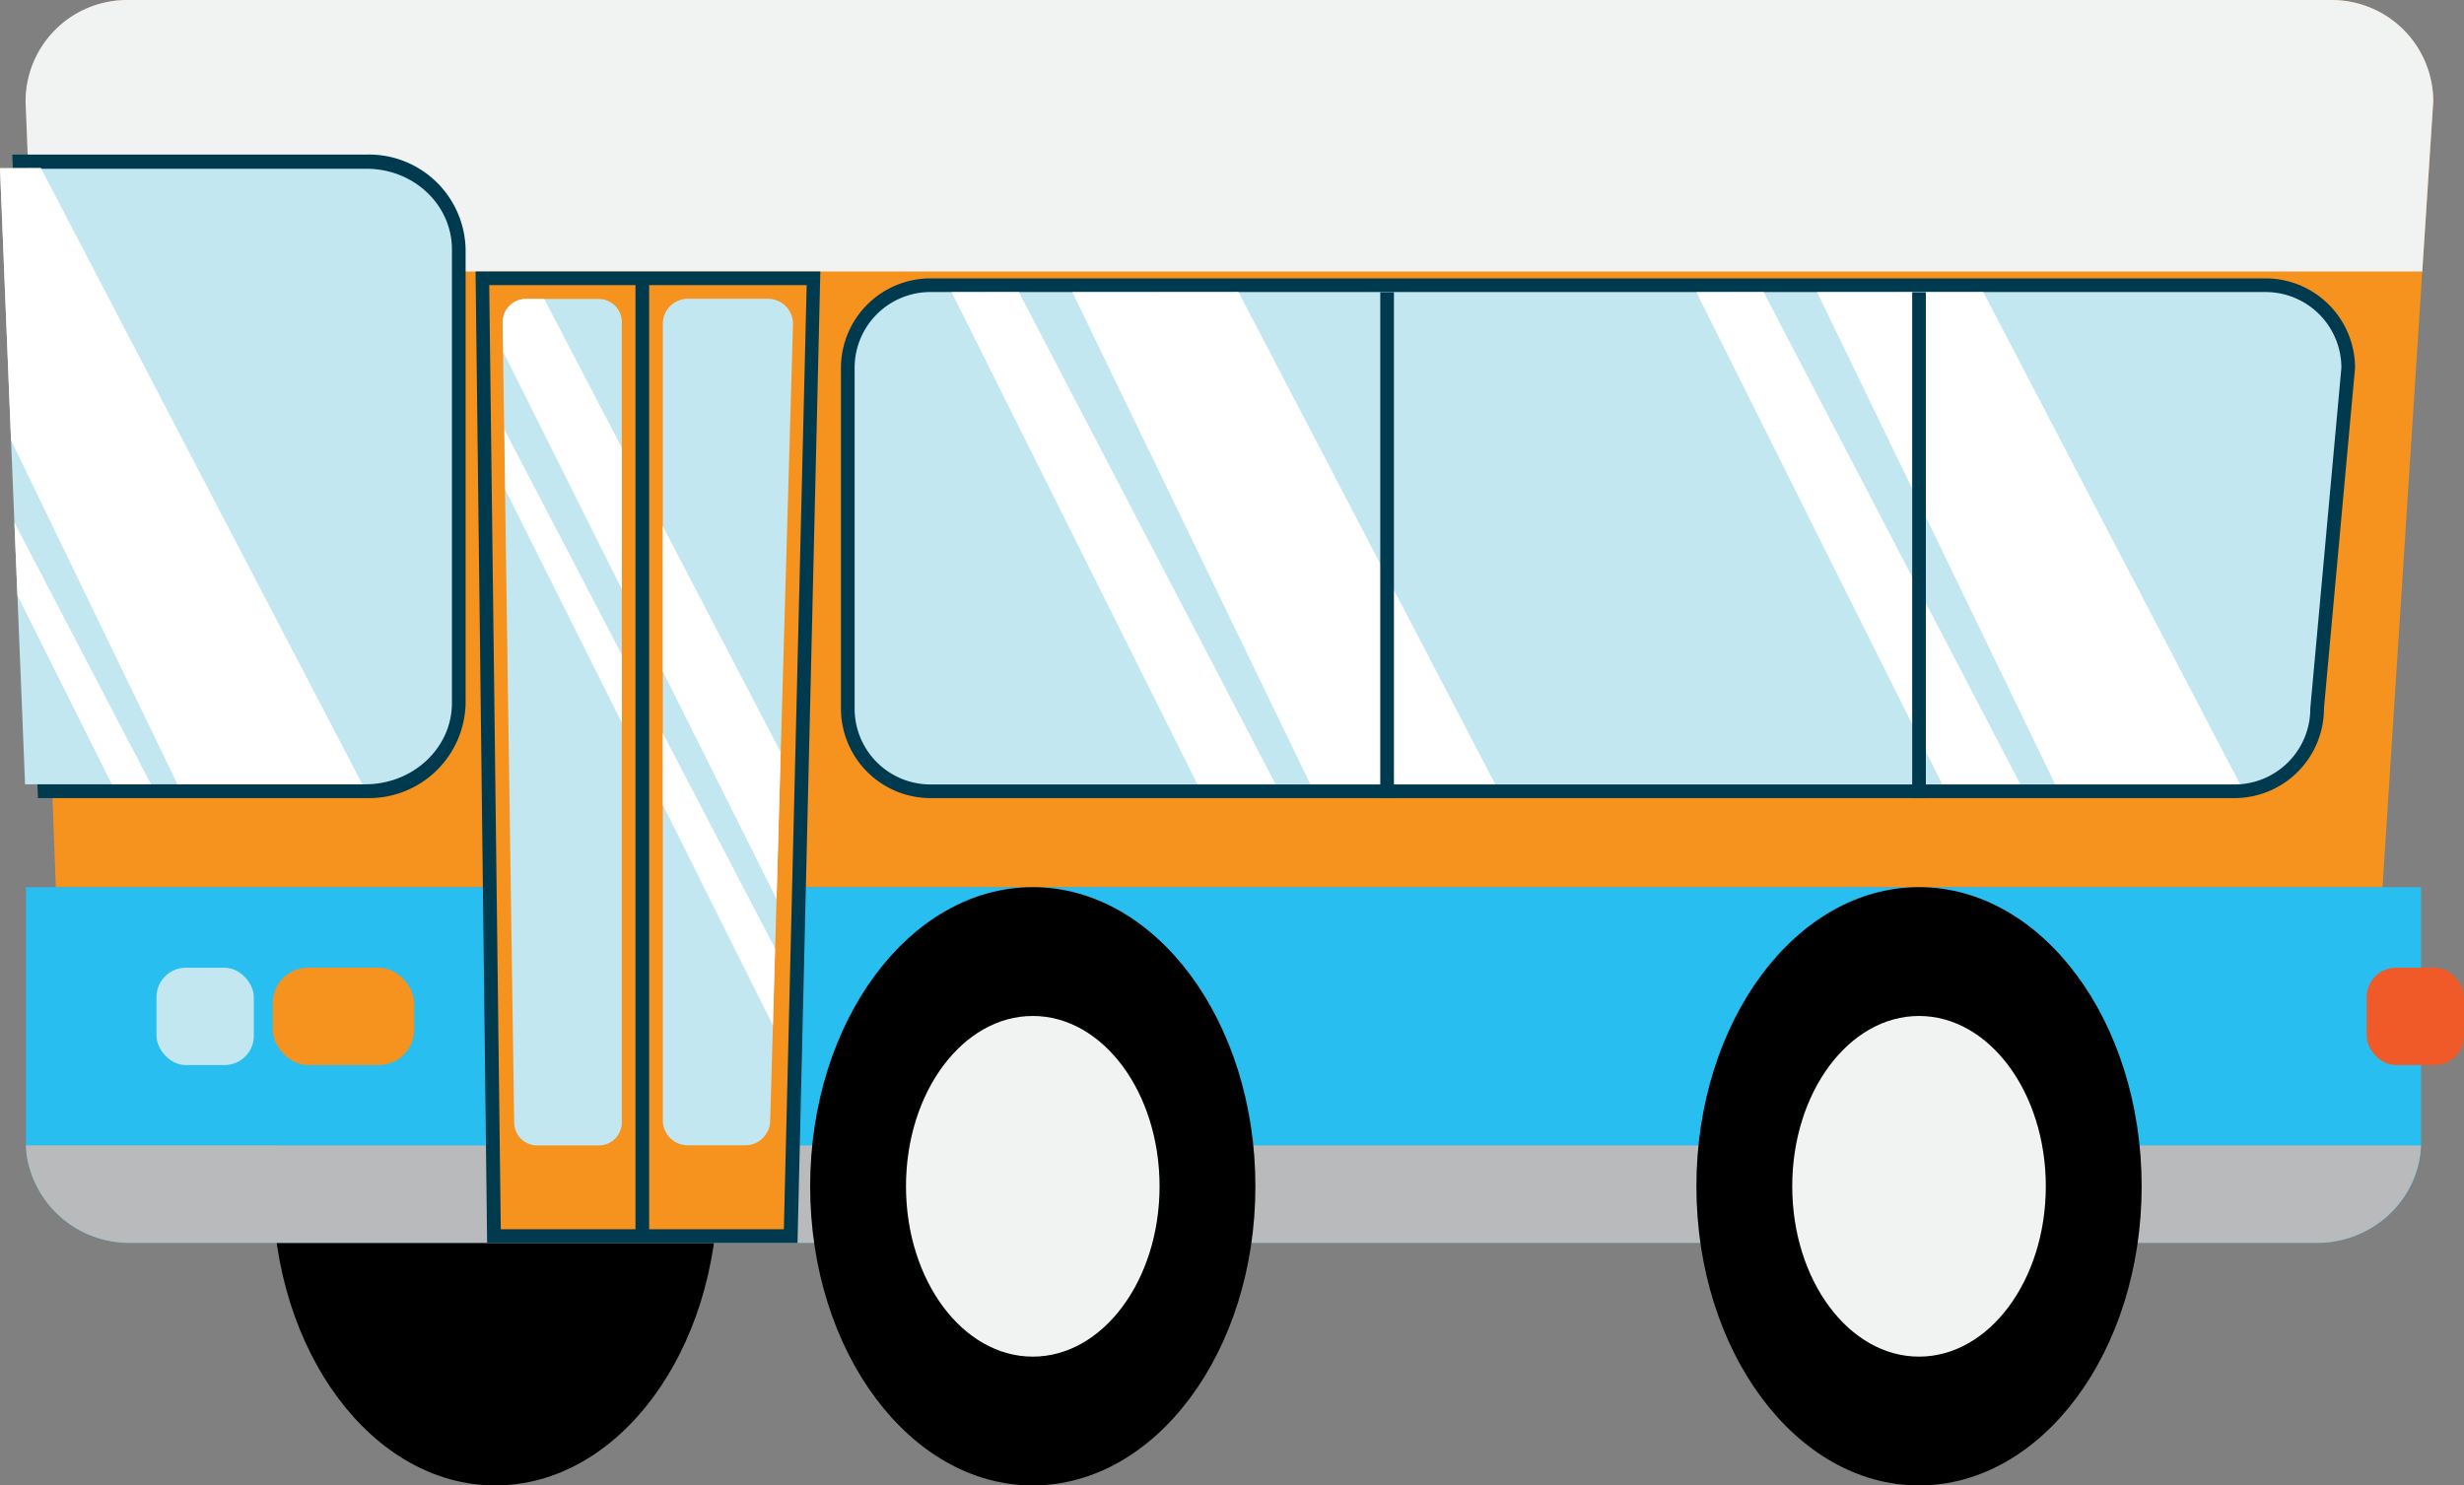 <svg xmlns="http://www.w3.org/2000/svg" viewBox="0 0 360.71 217.5"><rect x="0" y="0" width="360.71" height="217.5" fill="#808080" stroke="none"/><defs><style>.cls-1{fill:#f6921e;}.cls-2{fill:#29bef0;}.cls-3{fill:#b8babc;}.cls-4{fill:#c2e7f1;}.cls-5{fill:#f05a28;}.cls-6{fill:#f1f2f2;}.cls-7{fill:#003a4e;}.cls-8{fill:#fff;}</style></defs><title>Bus</title><g id="Wheel_Back" data-name="Wheel Back"><ellipse cx="72.51" cy="173.7" rx="32.59" ry="43.8"/></g><g id="Bus"><path class="cls-1" d="M1142.35,538l-1.61,24.89-5.82,90.16H794.31L793.82,640l-.08-2-2.86-75.09-.58-15.14-.08-2-.29-7.75a14.86,14.86,0,0,1,14.86-14.86h322.7A14.86,14.86,0,0,1,1142.35,538Z" transform="translate(-786.14 -523.14)"/><path class="cls-2" d="M1140.56,653.05v37.22a5.72,5.72,0,0,1,0,.59,13.23,13.23,0,0,1-.28,2.37,13.52,13.52,0,0,1-.52,1.86,12.14,12.14,0,0,1-.48,1.18,15,15,0,0,1-4.25,5.46,15.5,15.5,0,0,1-9.14,3.39H805.22a15.18,15.18,0,0,1-15-11.9,13.23,13.23,0,0,1-.28-2.37,5.72,5.72,0,0,1,0-.59V653.05Z" transform="translate(-786.14 -523.14)"/><path class="cls-3" d="M1140.54,690.86a13.23,13.23,0,0,1-.28,2.37,13.52,13.52,0,0,1-.52,1.86,12.14,12.14,0,0,1-.48,1.18,15,15,0,0,1-4.25,5.46,15.5,15.5,0,0,1-9.14,3.39H805.22a15.18,15.18,0,0,1-15-11.9,13.23,13.23,0,0,1-.28-2.37Z" transform="translate(-786.14 -523.14)"/><rect class="cls-1" x="39.92" y="141.7" width="20.71" height="14.25" rx="5.18" ry="5.18"/><rect class="cls-4" x="22.91" y="141.7" width="14.25" height="14.25" rx="4.29" ry="4.29"/><rect class="cls-5" x="346.46" y="141.7" width="14.25" height="14.25" rx="4.29" ry="4.29"/><path class="cls-6" d="M1142.35,538l-1.61,24.89H790.88l-1-24.89a14.86,14.86,0,0,1,14.86-14.86h322.7A14.86,14.86,0,0,1,1142.35,538Z" transform="translate(-786.14 -523.14)"/><polygon class="cls-7" points="71.31 181.99 69.62 39.75 120.09 39.75 116.75 181.99 71.31 181.99"/><polygon class="cls-1" points="71.62 41.75 93.03 41.75 93.03 179.99 73.31 179.99 71.62 41.75"/><path class="cls-4" d="M877.17,570.27V687.48a3.38,3.38,0,0,1-3.38,3.38h-9a3.38,3.38,0,0,1-3.38-3.38l-1.34-92.66h0l-.12-8.75-.17-11.37v0l-.06-4.4a3.38,3.38,0,0,1,3.38-3.38h10.65A3.38,3.38,0,0,1,877.17,570.27Z" transform="translate(-786.14 -523.14)"/><polygon class="cls-1" points="118.09 41.75 114.75 179.99 95.03 179.99 95.03 41.75 118.09 41.75"/><path class="cls-4" d="M902.23,570.55l-1.8,62.73h0l-.61,21.48h0l-.21,7.24-.32,11.24-.4,13.94a3.66,3.66,0,0,1-3.66,3.66h-8.4a3.66,3.66,0,0,1-3.66-3.66V570.55a3.66,3.66,0,0,1,3.66-3.66h11.74A3.66,3.66,0,0,1,902.23,570.55Z" transform="translate(-786.14 -523.14)"/><path class="cls-7" d="M922.36,640a13.12,13.12,0,0,1-13.11-13.11V577a13.12,13.12,0,0,1,13.11-13.1H1117.8a13.12,13.12,0,0,1,13.1,13.1l-4.55,49.84A13.12,13.12,0,0,1,1113.24,640Z" transform="translate(-786.14 -523.14)"/><path class="cls-4" d="M1113.24,638H922.36a11.1,11.1,0,0,1-11.11-11.11V577a11.1,11.1,0,0,1,11.11-11.1H1117.8a11.1,11.1,0,0,1,11.1,11.1l-4.55,49.84A11.1,11.1,0,0,1,1113.24,638Z" transform="translate(-786.14 -523.14)"/><path class="cls-7" d="M854.3,559.64v66.45A14.16,14.16,0,0,1,839.92,640H791.7l-.08-2-3-75.09-.6-15.14-.08-2h51.94A14.16,14.16,0,0,1,854.3,559.64Z" transform="translate(-786.14 -523.14)"/><path class="cls-4" d="M852.3,559.64v66.45c0,6.56-5.69,11.89-12.69,11.89h-49.8l-1.12-27.67h0l-.44-10.64h0l-.49-12-.88-21.68-.12-3-.62-15.14h53.47C846.61,547.75,852.3,553.08,852.3,559.64Z" transform="translate(-786.14 -523.14)"/><polygon class="cls-8" points="266.02 42.79 300.86 114.84 327.93 114.84 290.34 42.77 266.02 42.79"/><polygon class="cls-8" points="248.34 42.79 284.33 114.84 295.77 114.84 258.18 42.77 248.34 42.79"/><polygon class="cls-8" points="156.99 42.79 191.83 114.84 218.9 114.84 181.31 42.77 156.99 42.79"/><polygon class="cls-8" points="53.05 114.84 25.99 114.84 1.62 64.46 0 24.61 5.97 24.58 53.05 114.84"/><polygon class="cls-8" points="139.31 42.79 175.29 114.84 186.74 114.84 149.15 42.77 139.31 42.79"/><path class="cls-8" d="M877.17,588.69v20.72l-17.35-34.72v0l-.06-4.4a3.38,3.38,0,0,1,3.38-3.38h2.66Z" transform="translate(-786.14 -523.14)"/><polygon class="cls-8" points="114.29 110.14 114.29 110.15 113.68 131.63 97.03 98.29 97.03 77.05 114.29 110.14"/><polygon class="cls-8" points="91.03 95.86 91.03 105.83 73.97 71.68 73.97 71.67 73.85 62.92 91.03 95.86"/><polygon class="cls-8" points="113.47 138.88 113.15 150.12 97.03 117.84 97.03 107.36 113.47 138.88"/><polygon class="cls-8" points="22.1 114.84 16.37 114.84 2.55 87.17 2.55 87.16 2.11 76.52 22.1 114.84"/><rect class="cls-7" x="202.06" y="42.79" width="2" height="74.05"/><rect class="cls-7" x="279.93" y="42.79" width="2" height="74.05"/></g><g id="Wheel_Front" data-name="Wheel Front"><ellipse cx="151.19" cy="173.7" rx="32.59" ry="43.8"/><ellipse class="cls-6" cx="151.19" cy="173.7" rx="18.56" ry="24.94"/><ellipse cx="280.93" cy="173.7" rx="32.59" ry="43.8"/><ellipse class="cls-6" cx="280.93" cy="173.7" rx="18.56" ry="24.94"/></g></svg>
